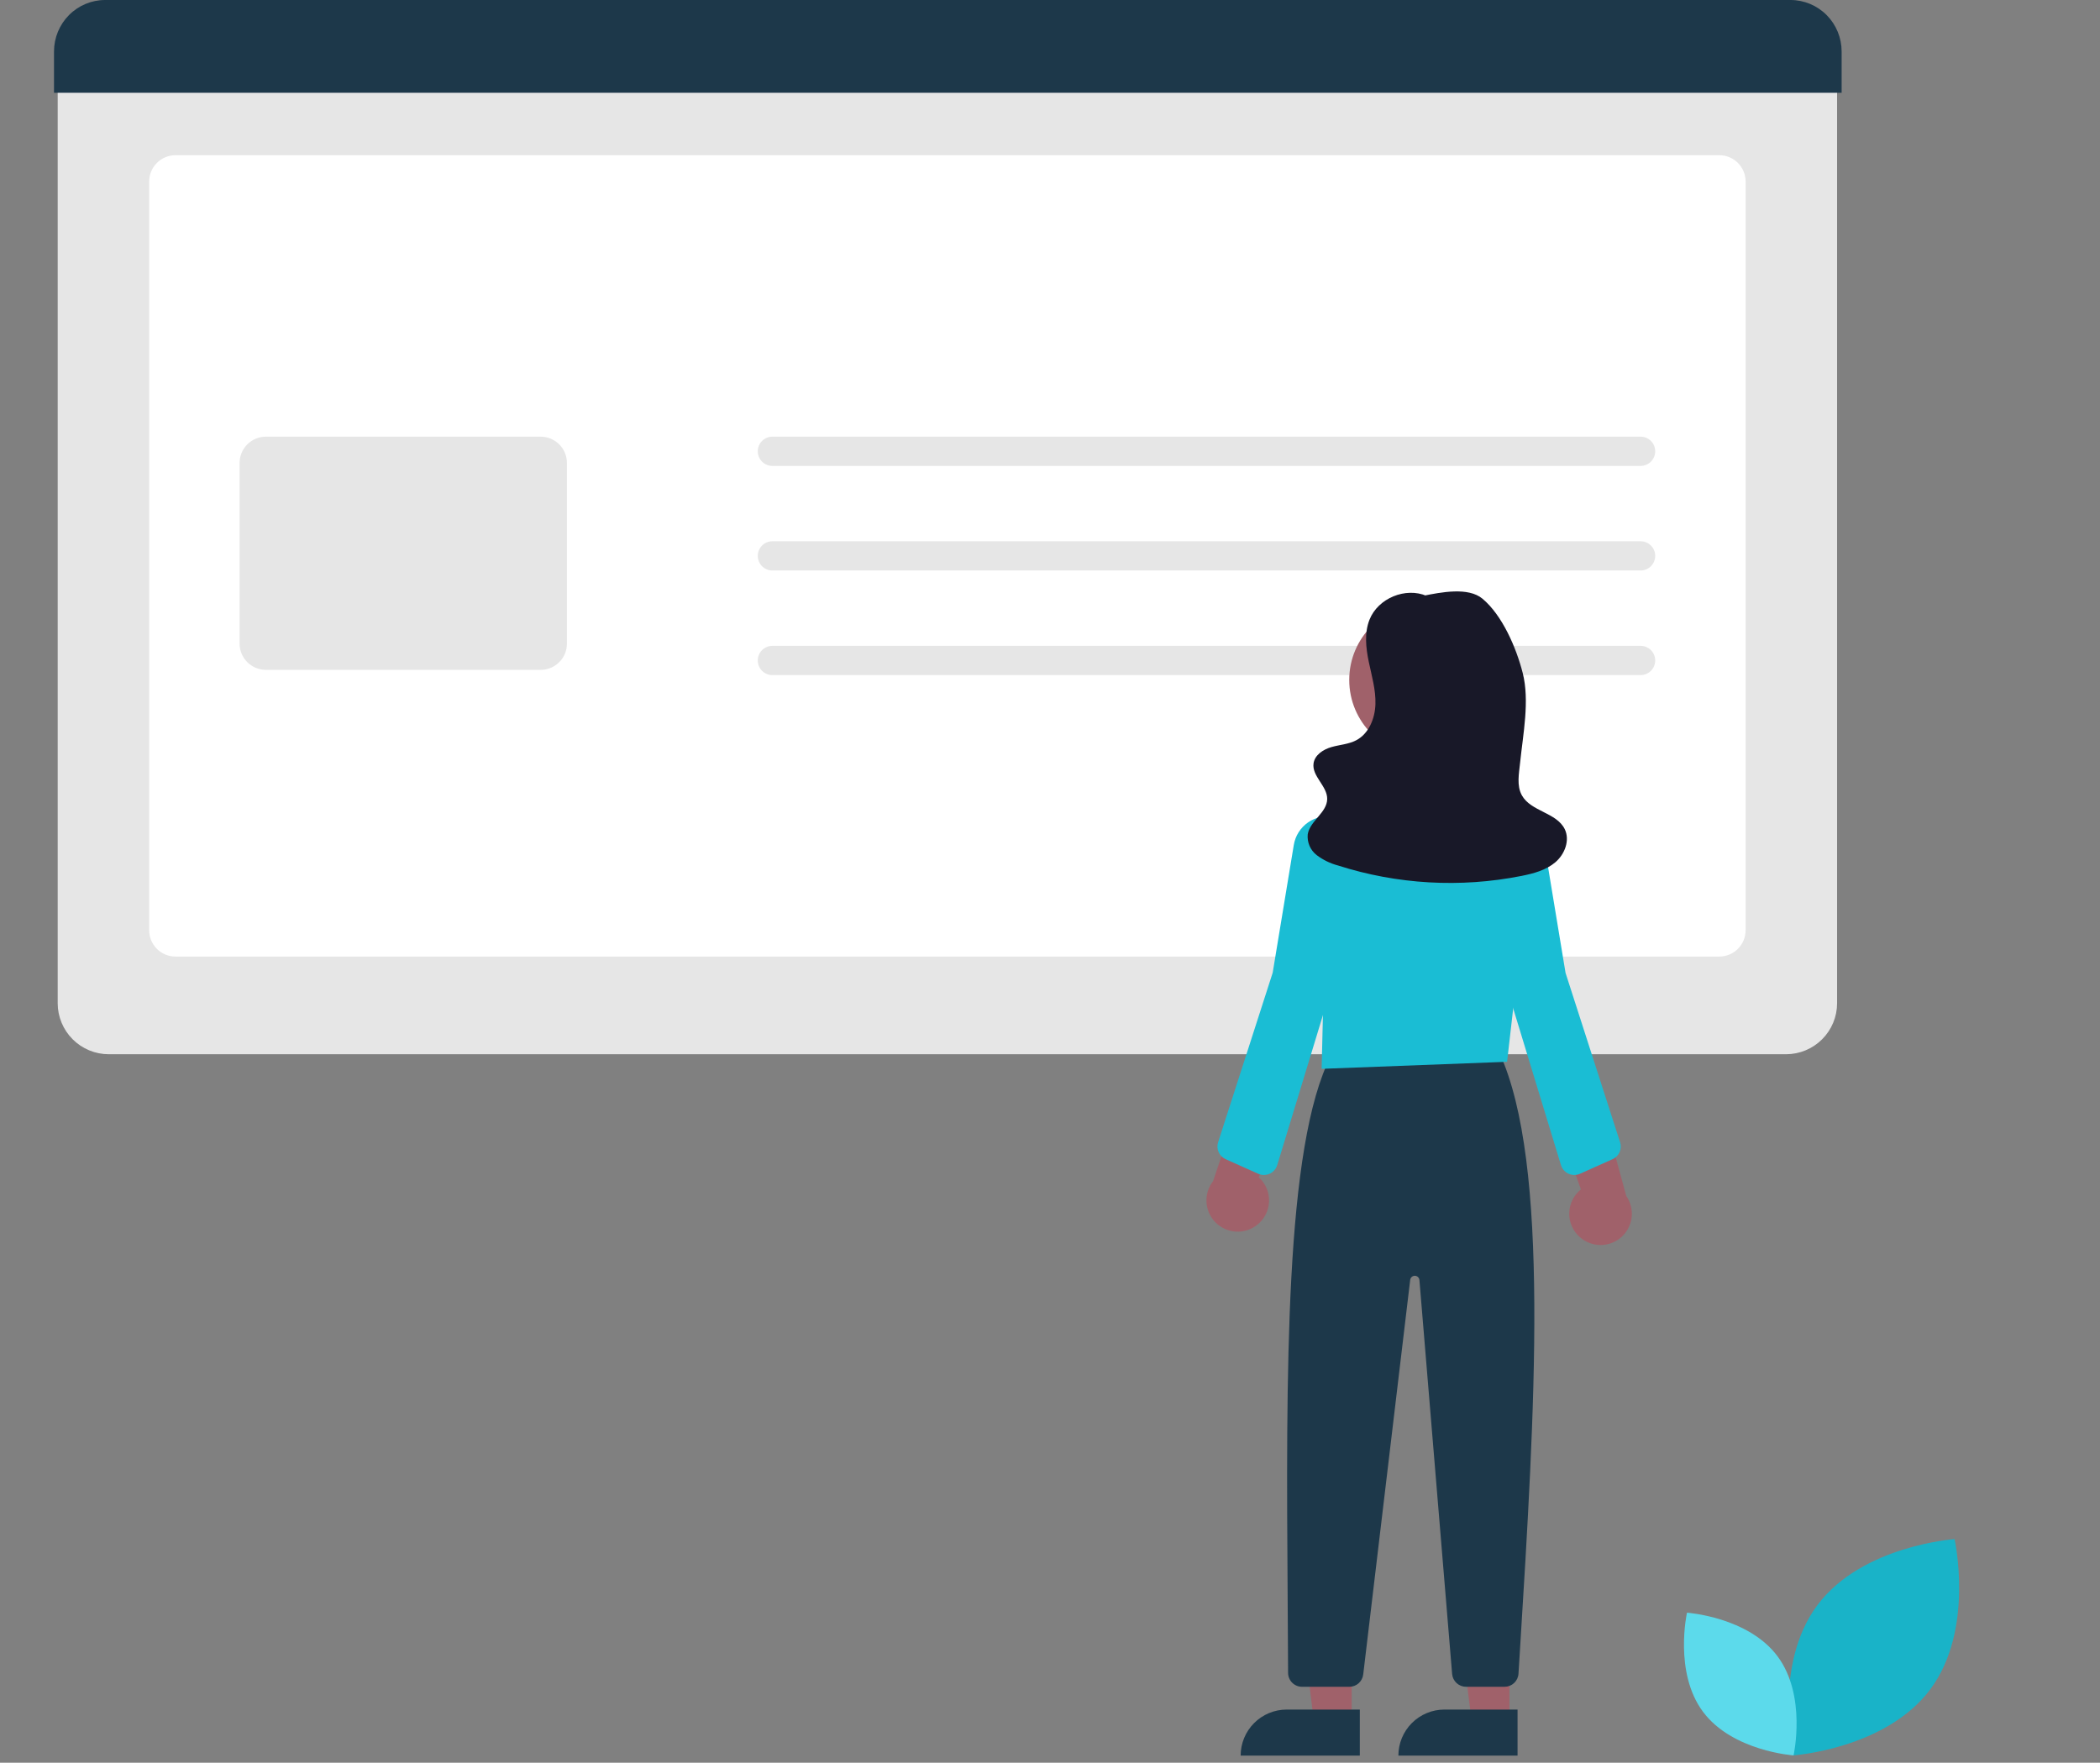 <svg width="679" height="570" viewBox="0 0 679 570" fill="none" xmlns="http://www.w3.org/2000/svg">
  <rect x="0" y="0" width="679" height="570" fill="#808080" stroke="none"/>
  <g clip-path="url(#clip0_1_1019)">
    <g clip-path="url(#clip1_1_1019)">
      <path d="M577.495 340.901H35.154C30.78 340.896 26.586 339.156 23.493 336.063C20.399 332.97 18.659 328.776 18.654 324.401V18.602H593.995V324.401C593.99 328.776 592.25 332.97 589.156 336.063C586.063 339.156 581.869 340.896 577.495 340.901Z" fill="#E6E6E6"/>
      <path d="M555.912 309.318H56.737C54.483 309.315 52.323 308.419 50.73 306.826C49.136 305.232 48.24 303.071 48.237 300.818V58.684C48.24 56.431 49.136 54.27 50.73 52.676C52.323 51.083 54.483 50.187 56.737 50.184H555.912C558.165 50.187 560.326 51.083 561.919 52.676C563.513 54.27 564.409 56.431 564.412 58.684V300.818C564.409 303.071 563.513 305.232 561.919 306.826C560.326 308.419 558.165 309.315 555.912 309.318Z" fill="white"/>
      <path d="M595.463 30H17.463V16.64C17.468 12.228 19.209 7.999 22.304 4.879C25.399 1.76 29.596 0.005 33.973 0H578.953C583.33 0.005 587.527 1.76 590.622 4.879C593.717 7.999 595.458 12.228 595.463 16.64V30Z" fill="#1D384A"/>
      <path d="M174.811 216.609H85.966C83.712 216.606 81.552 215.71 79.958 214.116C78.365 212.523 77.468 210.362 77.466 208.109V149.702C77.468 147.449 78.365 145.288 79.958 143.695C81.552 142.101 83.712 141.205 85.966 141.202H174.811C177.065 141.205 179.225 142.101 180.819 143.695C182.412 145.288 183.309 147.449 183.311 149.702V208.109C183.309 210.362 182.412 212.523 180.819 214.117C179.225 215.71 177.065 216.606 174.811 216.609Z" fill="#E6E6E6"/>
      <path d="M530.455 150.658H249.74C248.487 150.658 247.284 150.16 246.397 149.273C245.511 148.386 245.013 147.184 245.013 145.93C245.013 144.676 245.511 143.474 246.397 142.587C247.284 141.7 248.487 141.202 249.74 141.202H530.455C531.709 141.202 532.912 141.7 533.798 142.587C534.685 143.474 535.183 144.676 535.183 145.93C535.183 147.184 534.685 148.386 533.798 149.273C532.912 150.16 531.709 150.658 530.455 150.658Z" fill="#E6E6E6"/>
      <path d="M530.455 184.479H249.74C248.487 184.479 247.284 183.98 246.398 183.094C245.511 182.207 245.013 181.005 245.013 179.751C245.013 178.497 245.511 177.295 246.398 176.408C247.284 175.522 248.487 175.023 249.74 175.023H530.455C531.709 175.023 532.912 175.522 533.798 176.408C534.685 177.295 535.183 178.497 535.183 179.751C535.183 181.005 534.685 182.207 533.798 183.094C532.912 183.98 531.709 184.479 530.455 184.479Z" fill="#E6E6E6"/>
      <path d="M530.455 218.3H249.74C248.487 218.3 247.284 217.802 246.397 216.915C245.511 216.028 245.013 214.826 245.013 213.572C245.013 212.318 245.511 211.116 246.397 210.229C247.284 209.342 248.487 208.844 249.74 208.844H530.455C531.709 208.844 532.912 209.342 533.798 210.229C534.685 211.116 535.183 212.318 535.183 213.572C535.183 214.826 534.685 216.028 533.798 216.915C532.912 217.802 531.709 218.3 530.455 218.3Z" fill="#E6E6E6"/>
      <path d="M437.048 556.311H424.788L418.956 509.023H437.05L437.048 556.311Z" fill="#A0616A"/>
      <path d="M416.031 552.808H439.675V567.695H401.144C401.144 565.74 401.529 563.804 402.277 561.998C403.026 560.191 404.122 558.55 405.504 557.168C406.887 555.786 408.528 554.689 410.334 553.941C412.14 553.193 414.076 552.808 416.031 552.808Z" fill="#1D384A"/>
      <path d="M488.048 556.311H475.788L469.956 509.023H488.05L488.048 556.311Z" fill="#A0616A"/>
      <path d="M467.031 552.808H490.675V567.695H452.144C452.144 565.74 452.529 563.804 453.277 561.998C454.026 560.191 455.122 558.55 456.504 557.168C457.887 555.786 459.528 554.689 461.334 553.941C463.14 553.193 465.076 552.808 467.031 552.808Z" fill="#1D384A"/>
      <path d="M486.487 545.443H474.007C472.88 545.437 471.795 545.01 470.966 544.247C470.136 543.483 469.622 542.438 469.523 541.315L458.947 413.916C458.916 413.546 458.748 413.2 458.477 412.946C458.206 412.692 457.85 412.548 457.478 412.541C457.107 412.535 456.746 412.666 456.466 412.911C456.186 413.155 456.006 413.494 455.962 413.863L440.773 541.475C440.642 542.568 440.116 543.576 439.292 544.307C438.469 545.038 437.406 545.442 436.305 545.443H420.981C419.792 545.441 418.653 544.969 417.81 544.131C416.968 543.293 416.491 542.155 416.483 540.967C416.449 532.951 416.395 524.877 416.34 516.802C415.854 444.88 415.351 370.51 430.368 341.374L430.505 341.109L484.698 340.182L484.834 340.48C501.23 376.31 496.254 456.355 491.441 533.763L490.978 541.222C490.905 542.364 490.4 543.436 489.566 544.22C488.732 545.004 487.631 545.441 486.487 545.443Z" fill="#1D384A"/>
      <path d="M460.814 244.425C474.378 244.425 485.375 233.428 485.375 219.864C485.375 206.299 474.378 195.303 460.814 195.303C447.249 195.303 436.253 206.299 436.253 219.864C436.253 233.428 447.249 244.425 460.814 244.425Z" fill="#A0616A"/>
      <path d="M427.329 345.623L428.005 317.463L423.133 295.491C421.902 290.051 421.974 284.396 423.343 278.989C424.711 273.581 427.338 268.574 431.008 264.373C434.579 260.194 439.088 256.918 444.166 254.813C449.243 252.707 454.747 251.832 460.228 252.258C460.581 252.285 460.936 252.315 461.292 252.347C465.975 252.768 470.525 254.129 474.67 256.346C478.816 258.564 482.473 261.593 485.423 265.254C488.435 268.936 490.675 273.186 492.008 277.752C493.342 282.317 493.743 287.104 493.187 291.828L487.293 343.345L427.329 345.623Z" fill="#1ABDD4"/>
      <path d="M406.465 396.093C407.623 395.188 408.57 394.041 409.237 392.731C409.904 391.421 410.276 389.98 410.326 388.511C410.376 387.042 410.104 385.579 409.528 384.227C408.952 382.874 408.086 381.665 406.992 380.683L420.82 347.732L402.57 351.16L392.236 381.925C390.709 383.872 389.949 386.312 390.1 388.783C390.251 391.253 391.303 393.582 393.057 395.329C394.811 397.075 397.145 398.118 399.616 398.258C402.087 398.399 404.524 397.629 406.465 396.093Z" fill="#A0616A"/>
      <path d="M510.808 400.043C509.703 399.074 508.823 397.874 508.232 396.528C507.64 395.182 507.351 393.723 507.385 392.253C507.418 390.784 507.773 389.339 508.425 388.021C509.077 386.704 510.01 385.545 511.159 384.627L499.227 350.943L517.253 355.404L525.82 386.707C527.234 388.738 527.854 391.218 527.562 393.675C527.271 396.133 526.088 398.399 524.237 400.042C522.387 401.686 519.998 402.594 517.523 402.594C515.048 402.594 512.659 401.686 510.808 400.043Z" fill="#A0616A"/>
      <path d="M408.66 379.947C408.026 379.947 407.4 379.813 406.821 379.554L396.3 374.841C395.288 374.389 394.479 373.579 394.027 372.567C393.576 371.554 393.515 370.411 393.856 369.356L411.504 314.536L418.324 273.237C418.566 271.769 419.101 270.365 419.897 269.109C420.693 267.853 421.734 266.769 422.957 265.923C424.18 265.077 425.561 264.486 427.018 264.184C428.474 263.882 429.976 263.877 431.435 264.168C432.894 264.459 434.279 265.04 435.508 265.877C436.738 266.714 437.786 267.79 438.591 269.04C439.396 270.291 439.942 271.691 440.195 273.156C440.448 274.622 440.404 276.123 440.065 277.572L429.7 321.864L412.965 376.759C412.684 377.682 412.114 378.49 411.339 379.064C410.564 379.638 409.625 379.947 408.66 379.947Z" fill="#1ABDD4"/>
      <path d="M509.022 379.947C508.058 379.947 507.119 379.638 506.344 379.064C505.568 378.49 504.998 377.682 504.717 376.759L487.991 321.895L477.617 277.572C477.278 276.123 477.234 274.622 477.487 273.156C477.74 271.691 478.286 270.291 479.091 269.04C479.896 267.79 480.945 266.714 482.174 265.877C483.404 265.04 484.789 264.458 486.247 264.167C487.706 263.877 489.208 263.882 490.665 264.184C492.121 264.485 493.502 265.077 494.725 265.923C495.949 266.769 496.989 267.853 497.785 269.109C498.581 270.365 499.116 271.769 499.359 273.237L506.196 314.609L523.827 369.356C524.167 370.411 524.106 371.554 523.655 372.567C523.204 373.579 522.394 374.389 521.382 374.841L510.861 379.554C510.283 379.813 509.656 379.947 509.022 379.947Z" fill="#1ABDD4"/>
      <path d="M461.319 192.714C454.493 189.758 445.576 193.437 442.821 200.347C441.106 204.647 441.63 209.498 442.575 214.03C443.52 218.562 444.868 223.085 444.723 227.712C444.578 232.34 442.585 237.251 438.48 239.392C436.027 240.671 433.158 240.813 430.499 241.576C427.84 242.339 425.096 244.123 424.713 246.862C424.133 251.007 429.161 254.163 429.127 258.348C429.092 262.782 423.55 265.415 422.832 269.79C422.709 271.072 422.912 272.363 423.425 273.544C423.937 274.725 424.741 275.756 425.761 276.54C427.819 278.086 430.157 279.218 432.646 279.873C451.794 285.993 472.182 287.155 491.901 283.249C495.819 282.468 499.852 281.411 502.896 278.824C505.941 276.236 507.682 271.707 505.932 268.115C503.309 262.731 494.979 262.424 492.076 257.184C490.335 254.042 491.136 250.183 491.503 246.609C492.45 237.378 494.634 226.595 492.341 217.604C490.269 209.48 485.771 198.983 479.341 193.604C474.728 189.744 465.92 191.502 460.023 192.693L461.319 192.714Z" fill="#181828"/>
      <path d="M624.109 546.287C609.689 565.598 579.757 567.63 579.757 567.63C579.757 567.63 573.204 538.353 587.623 519.042C602.043 499.731 631.975 497.699 631.975 497.699C631.975 497.699 638.529 526.976 624.109 546.287Z" fill="#19B3C8"/>
      <path d="M550.652 553.546C560.167 566.289 579.919 567.63 579.919 567.63C579.919 567.63 584.243 548.311 574.728 535.568C565.213 522.826 545.462 521.484 545.462 521.484C545.462 521.484 541.137 540.803 550.652 553.546Z" fill="#5CDAEB"/>
    </g>
  </g>
  <defs>
    <clipPath id="clip0_1_1019">
      <rect width="678.463" height="569.058" fill="white" transform="translate(0.5)"/>
    </clipPath>
    <clipPath id="clip1_1_1019">
      <rect width="644.463" height="569.058" fill="white" transform="translate(17.5)"/>
    </clipPath>
  </defs>
</svg>

